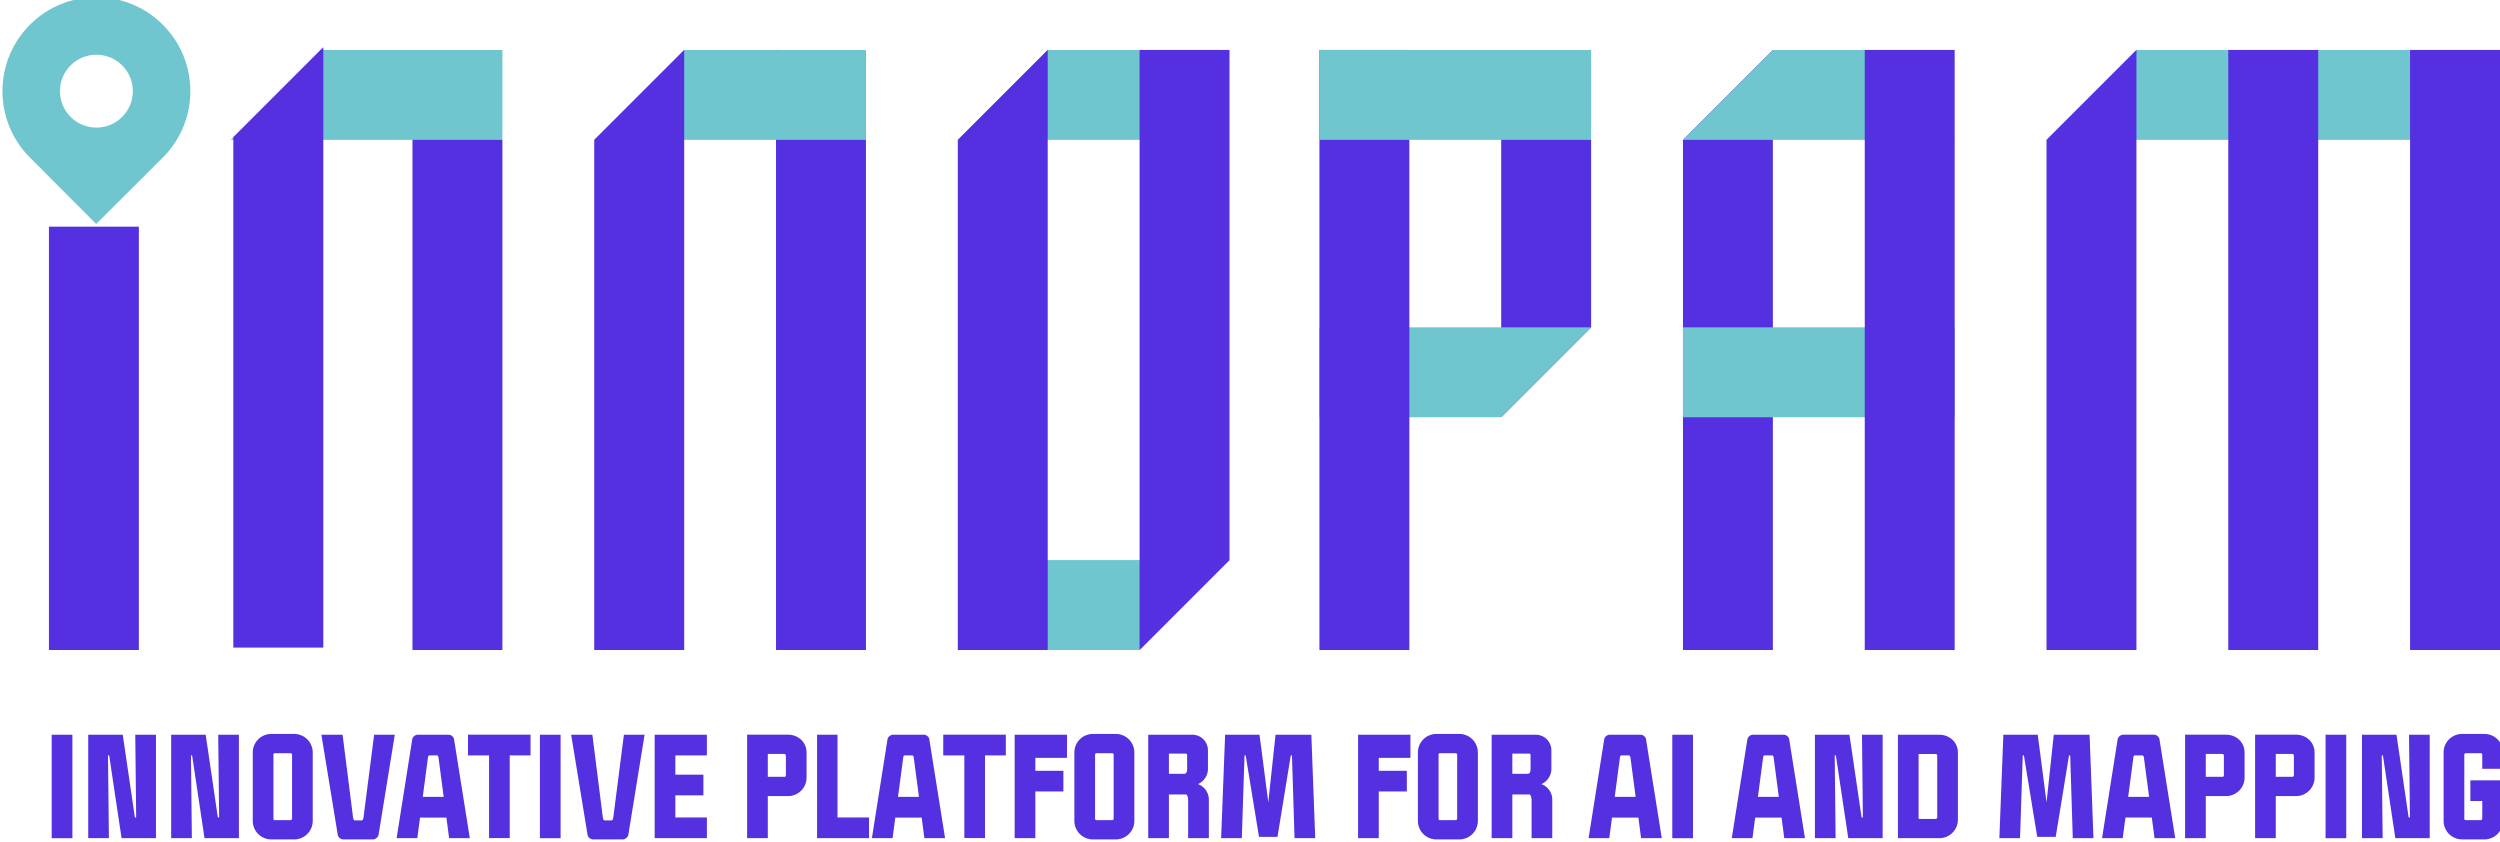 <svg xmlns="http://www.w3.org/2000/svg" xmlns:xlink="http://www.w3.org/1999/xlink" width="355.465" height="119.675" viewBox="0 0 94.05 31.664"><defs><clipPath id="A"><path d="M0 595.28h841.89V0H0z"/></clipPath><path id="B" d="M415.44 403.83h.138l-.096 8.817h2.204v-11.021h-3.665l-1.321 8.816h-.125l.096-8.816h-2.204v11.021h3.679z"/></defs><path d="M59.858 12.315l-3.383 3.383V1.88l3.383 3.383z" fill="#5430e1"/><path d="M59.858 12.315l-3.383 3.383h-6.838v-3.383z" fill="#70c6cf"/><path d="M32.577 24.453h-3.383V1.879l3.383.031zm-27.353 0H1.841V8.527h3.383zm13.676 0h-3.383V1.879L18.9 5.262z" fill="#5430e1"/><path d="M18.9 1.88v3.383H8.679l3.383-3.383zm13.677 0v3.383H22.355l3.384-3.383zm10.294 0l3.383 3.383H36.032l3.383-3.383zm3.383 19.19l-3.383 3.383h-3.455l-3.383-3.383z" fill="#70c6cf"/><path d="M25.739 24.453h-3.384V5.262l3.384-3.383zm13.676 0h-3.383V5.262l3.383-3.383zm6.839-3.383l-3.383 3.383V1.879h3.383zm6.766 3.383h-3.383V1.879h3.383zm13.676 0h-3.383V5.262l3.383-3.383z" fill="#5430e1"/><path d="M59.858 5.263H49.637V1.88h10.221zM70.152 1.88l3.383 3.383H63.313l3.383-3.383zm3.383 13.818H63.313v-3.383h10.222zM94.009 1.88v3.383H76.99l3.383-3.383z" fill="#70c6cf"/><path d="M73.535 24.453h-3.383V1.879h3.383zm6.838 0H76.99V5.262l3.383-3.383zm6.838 0h-3.383V1.879h3.383zm6.839 0h-3.383V1.879h3.383z" fill="#5430e1"/><g clip-path="url(#A)" transform="matrix(.353 0 0 -.353 -141.576 173.304)"><path d="M414.08 478.48c-1.52-1.514-3.979-1.51-5.492.009s-1.511 3.978.009 5.493 3.978 1.51 5.492-.009 1.511-3.978-.009-5.493m4.35 9.819c-3.904 3.917-10.244 3.928-14.161.024s-3.926-10.243-.023-14.16c.011-.011.022-.021.032-.031l7.037-7.059 7.06 7.037.032.029c3.916 3.904 3.927 10.244.023 14.16" fill="#70c6cf"/><g fill="#5430e1"><path d="M435.52 421.93h-9.59v54.398l9.59 9.59zm-26.74-20.31h-2.205v11.021h2.205z"/><use xlink:href="#B"/><path d="M424.28 403.83h.138l-.096 8.817h2.204v-11.021h-3.665l-1.321 8.816h-.125l.096-8.816h-2.204v11.021h3.679zm6.12-.29h1.584c.138 0 .207.056.207.193v6.751c0 .138-.069.193-.207.193H430.4a.16.16 0 0 1-.193-.193v-6.751a.16.16 0 0 1 .193-.193m-.414 9.189h2.425c1.102 0 1.983-.881 1.983-1.984v-7.272c0-1.103-.881-1.985-1.983-1.985h-2.425c-1.103 0-1.984.882-1.984 1.985v7.272c0 1.103.881 1.984 1.984 1.984m8.704-8.899c.028-.206.098-.317.207-.317h.702c.112 0 .18.111.207.317l1.131 8.817h2.203l-1.735-10.691c-.028-.192-.303-.468-.593-.468h-3.155c-.288 0-.551.234-.592.468l-1.749 10.691h2.259zm9.11 6.35c-.014.192-.098.262-.18.262h-.771c-.097 0-.165-.07-.179-.262l-.552-4.16h2.232zm-1.971-6.364l-.29-2.191h-2.203l1.666 10.553c.042.221.304.469.593.469h3.265c.29 0 .55-.235.592-.469l1.682-10.553h-2.205l-.289 2.191zm5.111 8.834h6.668v-2.205h-2.218v-8.816h-2.204v8.816h-2.246zm9.87-11.03h-2.205v11.021h2.205zm4.5 2.21c.028-.206.098-.317.207-.317h.703c.111 0 .179.111.206.317l1.131 8.817h2.203l-1.735-10.691c-.028-.192-.303-.468-.593-.468h-3.155c-.288 0-.551.234-.591.468l-1.75 10.691h2.259zm11.09 6.61h-3.361v-2.052h2.989v-2.205h-2.989v-2.355h3.361v-2.204h-5.565v11.021h5.565zm8.42-2.09v2.024c0 .153-.056.221-.207.221h-1.722v-2.437h1.736a.16.16 0 0 1 .193.192m2.203 2.396v-2.658c0-1.101-.882-1.983-1.982-1.983h-2.15v-4.478h-2.205v11.022h4.355c1.1 0 1.982-.8 1.982-1.903m3.297-6.916h3.361v-2.204h-5.539v11.021h2.178zm8.13 6.35c-.014.192-.097.262-.179.262h-.772c-.097 0-.165-.07-.179-.262l-.552-4.16H499zm-1.97-6.364l-.29-2.191h-2.204l1.666 10.553c.042.221.305.469.593.469h3.265c.29 0 .551-.235.592-.469l1.682-10.553h-2.205l-.289 2.191zm5.11 8.834h6.668v-2.205h-2.218v-8.816h-2.203v8.816h-2.247zm13.19-2.47h-3.376v-1.378h2.989v-2.203h-2.989v-4.974H509.2v11.022h5.58zm3.18-6.64h1.585c.138 0 .205.056.205.193v6.751c0 .138-.067.193-.205.193h-1.585c-.138 0-.192-.055-.192-.193v-6.751a.16.16 0 0 1 .192-.193m-.413 9.189h2.424c1.102 0 1.984-.881 1.984-1.984v-7.272c0-1.103-.882-1.985-1.984-1.985h-2.424c-1.103 0-1.984.882-1.984 1.985v7.272c0 1.103.881 1.984 1.984 1.984m10.033-3.749v1.446c0 .138-.042.207-.138.207h-1.804v-2.149h1.721c.152.083.221.207.221.496m2.218 2.012v-1.985c0-.716-.441-1.349-1.062-1.626.675-.247 1.158-.895 1.158-1.652v-4.105h-2.205v4.022c0 .344-.095.551-.192.634h-1.859v-4.656h-2.205v11.021h4.711a1.66 1.66 0 0 0 1.654-1.653m6.432-5.552l.771 7.206h3.817l.413-11.021h-2.203l-.277 8.816h-.124l-1.418-8.679h-1.97l-1.419 8.679h-.124l-.289-8.816h-2.204l.426 11.021h3.665zm15.15 4.74h-3.375v-1.378h2.989v-2.203h-2.989v-4.974H545.8v11.022h5.58zm3.19-6.64h1.584c.138 0 .207.056.207.193v6.751c0 .138-.069.193-.207.193h-1.584a.16.16 0 0 1-.193-.193v-6.751a.16.16 0 0 1 .193-.193m-.414 9.189h2.425c1.102 0 1.984-.881 1.984-1.984v-7.272c0-1.103-.882-1.985-1.984-1.985h-2.425c-1.103 0-1.983.882-1.983 1.985v7.272c0 1.103.88 1.984 1.983 1.984m10.024-3.749v1.446c0 .138-.041.207-.138.207h-1.804v-2.149h1.721c.152.083.221.207.221.496m2.218 2.012v-1.985c0-.716-.441-1.349-1.061-1.626.675-.247 1.157-.895 1.157-1.652v-4.105h-2.204v4.022c0 .344-.096.551-.193.634h-1.859v-4.656h-2.205v11.021h4.712a1.66 1.66 0 0 0 1.653-1.653m8.432-.812c-.014.192-.097.262-.179.262h-.771c-.098 0-.166-.07-.18-.262l-.551-4.16h2.232zm-1.97-6.364l-.29-2.191h-2.204l1.667 10.553c.041.221.304.469.593.469h3.265c.29 0 .55-.235.592-.469l1.681-10.553h-2.204l-.289 2.191zm8.63-2.196h-2.205v11.021h2.205zm8.6 8.56c-.015.192-.098.262-.18.262h-.771c-.098 0-.165-.07-.18-.262l-.551-4.16h2.232zm-1.971-6.364l-.29-2.191h-2.203l1.666 10.553c.041.221.304.469.593.469h3.265c.29 0 .55-.235.592-.469l1.681-10.553h-2.204l-.289 2.191zm11.341.014h.137l-.096 8.817h2.204v-11.021h-3.665l-1.321 8.816h-.125l.096-8.816h-2.204v11.021h3.679zm8.06.05v6.503c0 .138-.056.206-.193.206h-1.791v-6.916h1.791c.137 0 .193.069.193.207m2.204 6.86v-7.135c0-1.102-.882-1.984-1.984-1.984h-4.408v11.022h4.408c1.102 0 1.984-.8 1.984-1.903m9.446-5.3l.771 7.206h3.816l.414-11.021h-2.204l-.276 8.816h-.124l-1.418-8.679h-1.971l-1.419 8.679h-.123l-.289-8.816h-2.205l.427 11.021h3.664zm10.38 4.74c-.014.192-.097.262-.179.262h-.772c-.097 0-.165-.07-.179-.262l-.551-4.16h2.232zm-1.97-6.364l-.29-2.191h-2.204l1.667 10.553c.041.221.304.469.593.469h3.264c.29 0 .551-.235.592-.469l1.682-10.553h-2.205l-.288 2.191zm10.49 4.534v2.024c0 .153-.056.221-.207.221h-1.722v-2.437h1.736a.16.16 0 0 1 .193.192m2.204 2.396v-2.658c0-1.101-.882-1.983-1.983-1.983h-2.15v-4.478h-2.205v11.022h4.355c1.101 0 1.983-.8 1.983-1.903m5.256-2.396v2.024c0 .153-.055.221-.207.221h-1.722v-2.437h1.737c.137 0 .192.054.192.192m2.204 2.396v-2.658c0-1.101-.882-1.983-1.983-1.983h-2.15v-4.478h-2.204v11.022h4.354c1.101 0 1.983-.8 1.983-1.903m3.376-9.126h-2.204v11.021h2.204zm6.65 2.21h.138l-.097 8.817h2.204v-11.021h-3.664l-1.322 8.816h-.125l.097-8.816h-2.205v11.021h3.679zm5.71 8.9h2.355c1.102 0 1.984-.882 1.984-1.984v-1.736h-2.204v1.475c0 .138-.07.192-.207.192h-1.515c-.139 0-.192-.054-.192-.192v-6.751c0-.138.053-.193.192-.193h1.515c.137 0 .207.055.207.193v1.847h-1.268v2.204h3.472v-4.312c0-1.102-.882-1.984-1.984-1.984h-2.355c-1.103 0-1.984.882-1.984 1.984v7.273c0 1.102.881 1.984 1.984 1.984"/></g></g></svg>